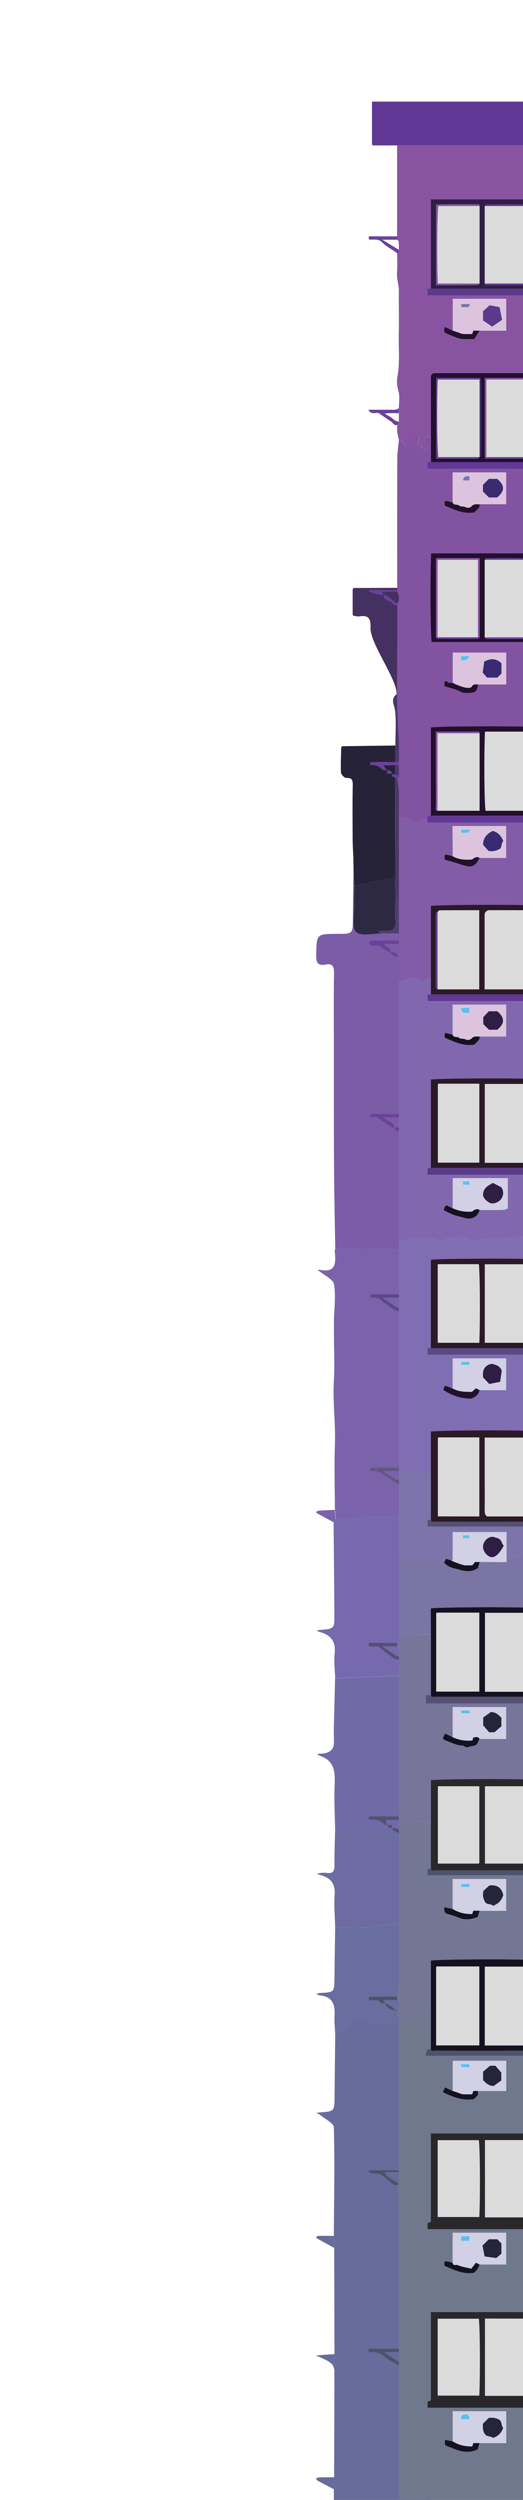 <?xml version="1.0" encoding="utf-8"?>
<!-- Generator: Adobe Illustrator 28.1.0, SVG Export Plug-In . SVG Version: 6.00 Build 0)  -->
<svg version="1.1" id="Layer_1" xmlns="http://www.w3.org/2000/svg" xmlns:xlink="http://www.w3.org/1999/xlink" x="0px" y="0px"
	 viewBox="0 0 595.3 2841.9" style="enable-background:new 0 0 595.3 2841.9;" xml:space="preserve">
<style type="text/css">
	.st0{fill:#666C9B;}
	.st1{fill:#453161;}
	.st2{fill:#564E7E;}
	.st3{fill:#534878;}
	.st4{fill:#5D5C8B;}
	.st5{fill:#646897;}
	.st6{fill:#4E3F6F;}
	.st7{fill:#606392;}
	.st8{fill:#493868;}
	.st9{fill:#7B5CA6;}
	.st10{fill:#7A63AB;}
	.st11{fill:#262238;}
	.st12{fill:#706BA8;}
	.st13{fill:#696DA0;}
	.st14{fill:#6C6CA3;}
	.st15{fill:#5A5585;}
	.st16{fill:#2D2942;}
	.st17{fill:#7669AE;}
	.st18{fill:#DCDBDB;}
	.st19{fill:#70788E;}
	.st20{fill:#8253A1;}
	.st21{fill:#8854A2;}
	.st22{fill:#8168AE;}
	.st23{fill:#7F6EB1;}
	.st24{fill:#737793;}
	.st25{fill:#77759A;}
	.st26{fill:#835CA7;}
	.st27{fill:#7B75A5;}
	.st28{fill:#613895;}
	.st29{fill:#7C74AA;}
	.st30{fill:#28272B;}
	.st31{fill:#5B398B;}
	.st32{fill:#565073;}
	.st33{fill:#5C4885;}
	.st34{fill:#4C536A;}
	.st35{fill:#69429A;}
	.st36{fill:#645684;}
	.st37{fill:#141220;}
	.st38{fill:#D1D0E4;}
	.st39{fill:#22102C;}
	.st40{fill:#DCC4DF;}
	.st41{fill:#2F1E43;}
	.st42{fill:#2A1927;}
	.st43{fill:#24243A;}
	.st44{fill:#59C1EB;}
	.st45{fill:#3A2B70;}
</style>
<path class="st0" d="M380.7,2676.1c-0.1-40.3-0.2-80.5-0.3-120.8c-0.1-4.5-0.3-9-0.4-13.6c0.2-41.1,1.1-82.2,0-123.2
	c-0.1-5-10.5-9.9-16.2-14.7c-1-0.9-2.6-1.2-3.9-1.8c1.2-0.2,2.4-0.5,3.7-0.6c17.2-1.2,17.1-1.2,17.2-18.5
	c0.2-23.6,0.5-47.2,0.8-70.8c7.4-4.9,14.2-11.6,22.3-14.2c6.1-2,13.9,1.5,20.9,2.2c6.6,0.7,14.3,3.2,19.6,0.8
	c6.5-3,10.1-4.9,17.1-0.6c6.2,3.8,14.2,8.9,21.2-3.4c6-10.6,6.1-20.6,6.3-31.5c6.6,1.4,13.3,2.4,19.7,4.4
	c13.1,4.1,13.3,4.1,13.3-9.4c0-67.7,0-135.4,0-203.2c0-5.2,0-10.4,0-15.6c0.7,0,1.3,0,1.9,0v459.1c-8.4,0-16.9,0.6-25.2-0.2
	c-8.4-0.8-10,2.4-9.9,10.2c0.3,112.1,0.2,224.1,0.2,336.2H380l0-17.5c0.1-4.5,0.2-9,0.3-13.6c0.1-40.3,0.3-80.6,0.3-120.9
	c0-2.4-1.4-4.8-2.2-7.2C379.2,2684.1,379.9,2680.1,380.7,2676.1L380.7,2676.1z"/>
<path class="st1" d="M451.5,788.9c0-17.8-30.6-57.7-29.8-75.5c0.4-9.9-2-14.5-12.5-12.7c-2.1,0.4-4.5-0.4-6.7-0.6
	c-0.2-0.6-0.5-0.9-1.1-1.1c0-9.8,0-19.5,0-29.3c0.6-0.2,1-0.7,1.1-1.3c29.9-0.1,59.7-0.2,89.5-0.3c0.6,0.5,1.3,1.1,1.9,1.6
	c0,26.6,29.9,75.2,29.9,101.8c-0.7,3-1.8,6-1.9,9.1c-0.2,14.5-0.1,29-0.1,43.5c-7.1-2.6-14.6-8-21.3-7.1
	c-13.1,1.8-25.6,4.9-39.3,2.9c-6.4-0.9-7.3-2.1-7.6-7.5C453.4,804.6,452.3,796.8,451.5,788.9L451.5,788.9z"/>
<path class="st2" d="M523.9,1172.3v250.9c-0.6,3.7-1.8,7.4-1.8,11.1c-0.1,39.1-0.1,78.2-0.1,117.3c-10.9,0-21.9,0-32.8,0
	c-0.1-44.1-0.3-88.2-0.5-132.2c0.1-39.6,0.3-79.1,0.4-118.7c7.3,0.2,15-1.1,21.8,0.9c10.6,3.1,11.2-1.7,11.2-9.9
	c-0.2-36.4-0.2-72.8,0-109.3C522.1,1179,523.3,1175.7,523.9,1172.3L523.9,1172.3z"/>
<path class="st3" d="M523.9,1172.3c-0.7,3.3-1.8,6.7-1.9,10.1c-0.1,36.4-0.2,72.8,0,109.3c0,8.3-0.6,13-11.2,9.9
	c-6.8-2-14.5-0.7-21.8-0.9c0-47.3,0-94.7,0-142c7.3-0.6,14.7-2,22-1.7c8.8,0.4,11-3.2,10.9-11.4c-0.3-43.6-0.1-87.2-0.1-130.8
	c0-14.3,0-28.5,0-42.8c0.6,0,1.3,0,1.9,0L523.9,1172.3L523.9,1172.3z"/>
<path class="st4" d="M522,1551.6c0-39.1,0-78.2,0.1-117.3c0-3.7,1.2-7.4,1.8-11.1v229.5c-0.6,0-1.3,0-1.9,0
	C522,1619.1,522,1585.3,522,1551.6z"/>
<path class="st5" d="M523.9,2041.8c-0.7,0-1.3,0-1.9,0c0-52.5,0-105.1,0-157.6c0-16.8,0-33.7,0-50.6c0.6,0,1.3,0,1.9,0L523.9,2041.8
	L523.9,2041.8z"/>
<path class="st6" d="M523.9,972c-0.6,0-1.3,0-1.9,0c0-49.3,0-98.6,0-147.8c0-14.5-0.1-29,0.1-43.5c0-3,1.2-6,1.8-9.1L523.9,972
	L523.9,972z"/>
<path class="st7" d="M523.9,1833.7c-0.6,0-1.3,0-1.9,0c0-41.5,0-83,0-124.5c0-18.8,0-37.6,0-56.4c0.6,0,1.3,0,1.9,0V1833.7z"/>
<path class="st8" d="M494,669.8c-0.6-0.5-1.3-1.1-1.9-1.6c0.6-0.1,1.3-0.2,1.9-0.3V669.8z"/>
<path class="st9" d="M489.2,1158.7c0,47.3,0,94.7,0,142c-0.1,39.6-0.3,79.1-0.4,118.7c-17.8,6.1-35.6,0.2-53.4,0.2
	c-10.7,0-21.4,0.1-32.1,0.1c-7.2,0-14.5-0.2-21.7-0.4c-0.3-14.9-0.5-29.7-0.8-44.6c-1.1-62.1-0.7-124.1-0.8-186.2
	c0-27.2-0.3-54.5,0.2-81.8c0.1-7.6-1.2-11.9-9.8-10.2c-8.9,1.7-10.6-2.5-10.5-10.7c0.5-24.1,0.1-24.1,24.3-24.2
	c17.5,0,17.4,0,17.5-18c0.1-20.7,0.4-41.4,0.7-62c0.4,8.4,0.7,16.8,1.1,25.3c-0.1,7.4-0.6,14.8-0.4,22.2c0.2,10.5-3.1,25.2,2.4,30.3
	c5.7,5.3,20,1.5,30.6,1.6c14.2,0.1,28.4,0.7,42.6,0.2c7.9-0.3,10.6,1.8,10.4,10.1C488.7,1100.5,489.1,1129.6,489.2,1158.7
	L489.2,1158.7z"/>
<path class="st10" d="M381.6,1419.3c7.2,0.1,14.5,0.4,21.7,0.4c10.7,0,21.4-0.1,32.1-0.1c17.8,0,35.6,5.9,53.4-0.2
	c0.1,44.1,0.3,88.2,0.5,132.2c0,52.5,0,105,0,157.6c-0.1,5.8-0.2,11.7-0.4,17.5c-9.2-1.1-18.4-3.4-27.5-3.2
	c-26.4,0.5-52.7,2.1-79,3.2c-0.4-3.4-0.8-6.9-1.2-10.3c-0.1-24.8-0.9-49.7,0-74.5c0.9-24-2.6-47.9-1.2-71.9
	c1.1-18.3,0.1-36.8,0.1-55.2c0-4.8,0-9.5,0-14.3c0.3-13.6,2.3-27.4,0.1-40.5c-0.9-5.6-10.5-9.8-16.1-14.6c-0.7-0.6-1.6-0.8-2.5-1.2
	c0.7-0.3,1.5-0.9,2-0.8c18.4,4.1,18.9-7.2,17.5-20.2C380.7,1421.9,381.3,1420.6,381.6,1419.3L381.6,1419.3z"/>
<path class="st8" d="M522,824.1c0,49.3,0,98.6,0,147.9c0,14.3,0,28.5,0,42.8c-5.7,0.7-11.4,1.5-17.1,1.9c-18.2,1.4-36.4,2.7-54.7,4
	c-0.1-7.8-0.3-15.6-0.4-23.4c0.1-49.9,0.2-99.8,0.2-149.7c0-13.2,1.1-26.4-0.3-39.4c-0.7-6.9-5.9-13.3,1.9-19.2
	c0.8,7.8,1.9,15.7,2.3,23.5c0.3,5.4,1.2,6.6,7.6,7.5c13.7,2,26.2-1.1,39.3-2.9C507.3,816.1,514.9,821.5,522,824.1L522,824.1z"/>
<path class="st11" d="M450,847.5c-0.1,49.9-0.2,99.8-0.2,149.7c-15.5,3.3-30.9,6.5-46.4,9.8c-0.4-8.4-0.7-16.8-1.1-25.3
	c0-1.5-0.1-3-0.1-4.5l0.5-0.2l-0.4-0.2c-0.3-7.4-0.9-14.8-0.9-22.1c-0.1-20.9-0.3-41.9,0.1-62.8c0.1-6.1-1.7-7.7-7.6-7.6
	c-2,0-5.7-3.9-5.8-6.1c-0.5-9.6,0.1-19.3,0.3-28.9c0.7,0,1.1-0.3,1.2-1C409.7,848,429.9,847.7,450,847.5L450,847.5z"/>
<path class="st8" d="M389.6,848.2c-0.1,0.7-0.5,1-1.2,1C388.8,848.9,389.2,848.6,389.6,848.2z"/>
<path class="st9" d="M402.3,976.9l0.4,0.2c0,0-0.5,0.2-0.5,0.2s-0.4-0.2-0.4-0.2L402.3,976.9L402.3,976.9z"/>
<path class="st8" d="M402.5,668.5c-0.2,0.6-0.5,1-1.1,1.3C401.8,669.3,402.2,668.9,402.5,668.5z"/>
<path class="st8" d="M401.4,699c0.5,0.2,0.9,0.6,1.1,1.1C402.1,699.8,401.8,699.4,401.4,699z"/>
<path class="st12" d="M381.5,2082.6c-0.3-18.1-1.4-36.2-0.6-54.3c0.6-14.5-0.5-26.9-16.7-32.2c-1.2-0.4-2.1-1.6-3.2-2.4
	c1.3,0,2.6-0.1,3.8-0.1c11.1-0.3,16.1-5.3,15.2-15c0-4,0-8-0.1-11.9c0.5-19.7,1-39.3,1.5-58.9c35.8-1.3,71.5-2.7,107.2-4
	c0,51.9,0.1,103.8,0.1,155.6c0,5.2-0.1,10.4-0.1,15.5c-7.2,0.5-14.4,0.8-21.6,1.5c-10.8,1-22.1,4.9-32.2,2.8
	C416.5,2075.2,398.9,2073.5,381.5,2082.6L381.5,2082.6z"/>
<path class="st13" d="M488.9,2265.5c-0.2,10.9-0.3,20.9-6.3,31.5c-7,12.3-14.9,7.2-21.2,3.4c-7-4.3-10.7-2.4-17.1,0.6
	c-5.3,2.5-13-0.1-19.6-0.8c-7-0.7-14.8-4.2-20.9-2.2c-8.1,2.6-15,9.3-22.3,14.2c-0.3-7.1-1.1-14.1-0.7-21.2
	c0.8-12.6-2.7-21.4-16.9-22.7c-1.4-0.1-2.6-1.1-3.9-1.7c1.4-0.3,2.8-0.9,4.1-1c16.5-0.8,16.4-0.8,16.6-17c0.2-19,0.5-38,0.8-57
	c14.1-0.1,28.2-0.2,42.3-0.4c1.2,0,2.3-1.2,3.5-1.3c12.5-1.3,25-3.6,37.5-3.2c8.1,0.2,16.1,4.4,24.1,6.8
	C488.9,2217.5,488.9,2241.5,488.9,2265.5L488.9,2265.5z"/>
<path class="st14" d="M488.9,2193.5c-8-2.4-16-6.6-24.1-6.8c-12.5-0.4-25,1.9-37.5,3.2c-1.2,0.1-2.3,1.3-3.5,1.3
	c-14.1,0.2-28.2,0.3-42.3,0.4c-0.3-12.6-1.5-25.3-0.6-37.8c1-12.9-4.9-19.1-16.2-22.3c-1.4-0.4-2.9-0.9-4.3-1.3
	c1.6-0.4,3.3-0.9,4.9-1.1c2.2-0.2,4.6-0.3,6.8,0c7,1,8.8-2.2,8.6-8.8c-0.2-12.6,0.4-25.2,0.7-37.8c17.4-9.1,34.9-7.4,53.5-3.5
	c10.1,2.1,21.4-1.8,32.2-2.8c7.2-0.7,14.4-1,21.6-1.5C488.8,2114.4,488.8,2154,488.9,2193.5L488.9,2193.5z"/>
<path class="st0" d="M380.3,2816.1c-0.1,4.5-0.2,9-0.3,13.6c-6.2-3.2-12.4-6.4-18.5-9.7c-0.8-0.5-1.3-1.6-1.9-2.5
	c1.1-0.4,2.2-1.2,3.4-1.2C368.7,2816.1,374.5,2816.1,380.3,2816.1L380.3,2816.1z"/>
<path class="st0" d="M380,2541.8c0.1,4.5,0.3,9,0.4,13.6c-6.1-3.4-12.3-6.7-18.4-10.1c-1-0.5-1.7-1.5-2.5-2.2c1-0.5,2.1-1.4,3.1-1.4
	C368.4,2541.5,374.2,2541.7,380,2541.8L380,2541.8z"/>
<path class="st0" d="M380.7,2676.1c-0.8,4-1.5,7.9-2.3,11.9c-2-1.5-3.7-3.3-5.9-4.4c-4.2-2.2-8.6-4-12.9-6
	c5.4-0.4,10.8-0.8,16.2-1.2C377.5,2676.4,379.1,2676.3,380.7,2676.1z"/>
<path class="st5" d="M488.9,2193.5c0-39.6,0-79.1,0-118.7c0-5.2,0.1-10.4,0.1-15.5c11.5,7.2,22.2,1.3,33-1.9c0,67.7,0,135.4,0,203.2
	c0,13.5-0.2,13.5-13.3,9.4c-6.4-2-13.1-3-19.7-4.4C488.9,2241.5,488.9,2217.5,488.9,2193.5L488.9,2193.5z"/>
<path class="st7" d="M522,2057.4c-10.9,3.2-21.6,9.2-33,1.9c0-51.9-0.1-103.8-0.1-155.7c0.1-7.1,0.2-14.3,0.2-21.4
	c4.7,0.3,9.3,0.5,14,0.8c6.3,0.4,12.6,0.8,18.9,1.2c0,52.5,0,105.1,0,157.6C522,2047,522,2052.2,522,2057.4L522,2057.4z"/>
<path class="st15" d="M489.1,1709.2c0-52.5,0-105,0-157.6c10.9,0,21.9,0,32.8,0c0,33.7,0,67.4,0,101.2c0,18.8,0,37.6,0,56.4
	C511,1709.2,500.1,1709.2,489.1,1709.2L489.1,1709.2z"/>
<path class="st6" d="M450.2,1020.6c18.2-1.3,36.4-2.6,54.7-4c5.7-0.4,11.4-1.3,17.1-1.9c0,43.6-0.2,87.2,0.1,130.8
	c0.1,8.2-2.1,11.8-10.9,11.4c-7.3-0.3-14.7,1.1-22,1.7c-0.1-29.1-0.5-58.2-0.1-87.3c0.1-8.3-2.6-10.4-10.4-10.1
	c-14.2,0.5-28.4-0.1-42.6-0.2c-1.7-0.7-3.5-1.5-5.2-2.2c1.9-0.4,3.9-1.6,5.7-1.2c11.3,2,14.9-2.7,13.7-13.8
	C449.3,1036.3,450.1,1028.4,450.2,1020.6L450.2,1020.6z"/>
<path class="st4" d="M489.1,1709.2c11,0,21.9,0,32.9,0c0,41.5,0,83,0,124.5c0,16.8,0,33.7,0,50.6c-6.3-0.4-12.6-0.8-18.9-1.2
	c-4.7-0.3-9.3-0.5-14-0.8c-0.1-51.9-0.2-103.7-0.3-155.6C488.8,1720.9,489,1715,489.1,1709.2z"/>
<path class="st16" d="M450.2,1020.6c-0.1,7.8-0.9,15.6,0,23.3c1.3,11-2.3,15.7-13.7,13.8c-1.8-0.3-3.8,0.8-5.7,1.2
	c1.7,0.7,3.5,1.5,5.2,2.2c-10.6-0.2-24.9,3.7-30.6-1.6c-5.5-5.1-2.2-19.8-2.4-30.3c-0.2-7.4,0.2-14.8,0.4-22.2
	c15.5-3.3,30.9-6.5,46.4-9.8C449.9,1005,450,1012.8,450.2,1020.6L450.2,1020.6z"/>
<path class="st17" d="M381.5,1907.7c-0.3-9.3-1.6-18.8-0.6-28c1.5-13.7-4.3-20.9-16.7-24.4c-1.4-0.4-2.6-1.1-3.9-1.7
	c1.2-0.2,2.4-0.6,3.5-0.7c16.8-1.3,16.9-1.3,16.8-17.8c-0.2-34.9-0.6-69.7-0.9-104.6c0.8-1.3,1.5-2.5,2.3-3.8
	c26.4-1.1,52.7-2.7,79-3.2c9.2-0.2,18.4,2.1,27.5,3.2c0.1,51.9,0.2,103.7,0.3,155.6c-0.1,7.1-0.2,14.3-0.2,21.4
	C453,1905,417.3,1906.4,381.5,1907.7L381.5,1907.7z"/>
<path class="st10" d="M382.1,1726.7c-0.8,1.3-1.5,2.5-2.3,3.8c-6.1-3.3-12.3-6.6-18.4-9.9c-0.7-0.4-1.2-1.1-1.8-1.7
	c1-0.6,2-1.5,3.1-1.6c6.1-0.4,12.1-0.6,18.2-0.9C381.3,1719.8,381.7,1723.3,382.1,1726.7L382.1,1726.7z"/>
<rect x="477.7" y="188.9" class="st18" width="126.6" height="2589.4"/>
<path class="st19" d="M454,2670v-151.1c0-6.1,0.2-12.1-0.1-18.2c-0.3-5.5-1.2-10.9-1.8-16.4c0.6-0.6,1.3-1.3,1.9-1.9v-189.6
	c2.2,0.7,5.4,0.6,6.6,2.1c3.4,4.1,7.4,4,13.4,3.2c0.3-0.5,1.1-2.2,2-3.9c2.2,1.1,3.8,1.9,5.3,2.6c3.1-4.3,6.3-8.3,5.5-13.7h3.6v46
	c-2-0.3-4,0.1-4.8,2.1c-0.7,1.5-0.7,3.3-1.2,5.6H611v189.6c-3.7-0.7-1.8-3.6-1.8-5.3c-0.1-29.6-0.1-59.3-0.1-88.9
	c0-2.4-0.2-4.8-0.3-6.9H490.4v100.4c-1.4,0.6-2.5,1-3.7,1.5v6.9H611v195.3c-3.7-0.7-1.8-3.6-1.8-5.3c-0.1-29.6-0.1-59.3-0.1-88.9
	c0-2.4-0.2-4.8-0.3-6.9H490.4v100.4c-1.4,0.6-2.5,1-3.7,1.5v6.9H611v107.2H454L454,2670L454,2670z M515.3,2377
	c-2.9-1.4-5.7-2.8-8.5-4.1c-1.1,2.1-1.9,3.6-2.7,5.3c10.9,5.5,22.3,10.1,35.4,8.1c1.4-1.4,3-2.9,4.6-4.5v-4.8h32.1v-34.3h-60.9
	L515.3,2377L515.3,2377z M545.9,2574.3h30.2v-36.2h-60.9c0,11.6,0,22.9,0,34.3c-2.3-0.6-4.5-1.4-6.9-1.9c-0.8-0.2-1.7,0.3-2.5,0.4
	c-0.1,0.9-0.2,1.5-0.2,2.1c0,0.9,0.2,1.8,0.2,2.6c10.8,4.6,21.1,10,33.6,7.9c1-1,2.6-2.2,3.6-3.7
	C544.3,2578.1,545,2576.1,545.9,2574.3L545.9,2574.3z M515.3,2775.4c-2.9-0.6-5.8-1.2-8.6-1.8c-0.8,5.4-0.4,6.2,3.1,7.5
	c2.5,0.9,4.9,1.8,7.4,2.8c8.9,3.6,17.9,4.9,26.8,0.4c0.7-2.5,1.4-4.8,2-7h30.2v-36.2h-60.9V2775.4L515.3,2775.4z"/>
<path class="st20" d="M452.1,670.8c0-49.7-0.1-99.5,0.1-149.2c0-7.1,1.2-14.1,1.8-21.2c1.4,0.3,3-0.8,3.9,1.5
	c0.7,1.8,2.2,3.2,3.9,5.5c2.8-4,6.5-5.7,7.9-10c0.9-2.8,4-3.8,7.4-1.7c-0.8,3-1.6,6.2-2.3,8.9c3.4,2.6,6.4,5,9.9,7.7
	c1.8-0.7,3.7-1.5,5.6-2.3v15.3h-3.6v7.7H611v394.5h-1.9V826.3c-29.4-1.3-110.8-0.8-118.7,0.7v100.5c-3.1-0.6-4.4,0.7-3.8,3.8
	c-5.6-0.2-11,3.7-14.7,2.3c-4.6-2.9-7.4-4.7-9.2-5.8c-3.6,0.7-6.2,1.2-8.7,1.6v-15.3c0-5.1,0.2-10.2-0.1-15.3
	c-0.3-4.5-1.2-9-1.8-13.5c2.9-0.2,1.6-2.4,1.9-3.8v-15.3c0-8.6,0.5-17.3-0.1-25.8c-3.7-50.7-1-101.5-1.8-152.3v-1.9
	c2.7-4,2.7-9.4,0-13.4L452.1,670.8L452.1,670.8z M515.3,776.2c-2.4-0.1-5,0.7-6.8-1.8c-0.2-0.3-1.6,0.2-2.5,0.3v5.4
	c6.1,2,12.5,3.2,18.1,6.2c4.4,2.4,8.5,1.4,12.6,1.2c4.9-0.2,7-3.6,7.4-9.4h32.1v-36.2h-60.9L515.3,776.2L515.3,776.2z M515.3,571.3
	c-2.3-0.6-4.5-1.4-6.9-1.9c-0.8-0.2-1.7,0.3-2.5,0.4v4.7c10.8,4.6,21.1,10,33.8,7.9c1.5-1.6,3.7-3.5,5.5-5.7
	c0.7-0.8,0.5-2.3,0.7-3.5h30.2V537h-60.9V571.3L515.3,571.3z M607,629H490.7c-1.2,28.9-0.8,93.2,0.6,100.8H607V629L607,629z"/>
<path class="st21" d="M490.4,510c-1.9,0.8-3.8,1.6-5.6,2.3c-3.4-2.7-6.5-5.1-9.9-7.7c0.7-2.8,1.5-5.9,2.3-8.9
	c-3.5-2.1-6.5-1-7.4,1.7c-1.4,4.3-5.1,6-7.9,10c-1.7-2.3-3.2-3.7-3.9-5.5c-0.9-2.3-2.6-1.2-3.9-1.5c-0.6-2.9-1.5-5.8-1.9-8.7
	c-0.3-2.8-0.1-5.7-0.1-8.5c2.9-0.2,1.6-2.4,1.9-3.8V464c0-6.4,1.3-13.1-0.4-19c-1.6-5.6-2.3-11.2-1.3-16.5
	c3.1-16.3,1.2-32.6,1.6-48.9c0.4-16.2-0.1-32.5,0.1-48.7c0.1-7.2-2.7-13.9-2.1-21.2c0.6-7.3,0.1-14.6,0.1-22
	c2.9-0.2,1.6-2.4,1.9-3.8c0-3.1,0.1-6.1-0.1-9.2c-0.1-0.8-1.2-1.5-1.8-2.3V165.3H611v162.8c-0.6-0.8-1.8-1.6-1.8-2.5
	c-0.2-5.7-0.1-11.5-0.1-17.2c0-25.5,0-51-0.1-76.5c0-1.8,1.9-4.7-1.8-5.3H490.4v101.5h-3.6v7.7H611v189.6h-1.9V424H493.3
	c-3.4,1.7-2.9,4.7-2.9,7.5c0,21.7,0,43.4,0,65c-3.4,0-6.9-0.5-7.7,4.5c2.2,2.1,3.5,5.8,7.7,5.1L490.4,510L490.4,510z M515.3,375.9
	c-2.9-1.4-5.7-2.8-8.6-4.2c-2.1,4-0.8,6.7,2.5,7.9c7,2.5,13.6,6.3,21.4,5.9c2.9-0.2,5.7,0,9.4,0c1.8-3,3.9-6.3,6-9.6h30.2v-36.2
	h-60.9L515.3,375.9L515.3,375.9z"/>
<path class="st22" d="M454,1266.4v-151.3c2.1-0.3,4.1-0.3,6.2-1.1c3.6-1.3,7.2-3.7,11.3-2.7c3.4,0.9,6.6,2.4,10,3.7
	c2.8-1.6,5.3-4,8.9-3.8v19.2h-3.6v7.7H611v189.6h-1.9v-101.2c-29.4-1.3-110.8-0.8-118.7,0.7v100.5h-3.6v7.7H611v70.8h-12.8
	c-4.9-1.4-9.6-1.5-14.2,1.1c-1.2,0.7-3,0.9-4.4,0.8c-1.7-0.2-3.3-1.7-5-1.7c-2,0.1-3.9,1.5-5.9,1.7c-3.8,0.3-8.6-1.3-11.3,0.4
	c-4.1,2.7-6.8-1.1-10.1-0.3c-1.8,0.4-3.7,0.4-5.3,1.1c-2.7,1.1-5,1-7.8-0.2c-4.2-1.7-9-4.7-13-2.6c-5.2,2.8-11-0.1-15.9,3.4
	c-1.7,1.2-5.5,1.1-7.4,0c-3.6-2.1-7.2-1.5-10.8-1.7c-3.9-0.2-8,0.8-11.8-1.8c-1.2-0.8-3.7-0.1-5.4,0.3c-5.2,1.3-10.4,3.1-15.8,3.3
	L454,1266.4L454,1266.4z M545.9,1178.3h30.2v-36.2h-60.9v34.3c-2.3-0.6-4.5-1.4-6.9-1.9c-0.8-0.2-1.7,0.3-2.5,0.4v4.7
	c10.8,4.6,21.1,10,33.8,7.9c1.5-1.6,3.7-3.5,5.5-5.7C545.8,1180.9,545.7,1179.5,545.9,1178.3L545.9,1178.3z M545.9,1375.5
	c8.9,0,17.8,0.1,26.7-0.1c2,0,3.9-1.1,5.4-1.6v-34.5h-62.7v34.3c-2.3-1.2-4.6-2.3-7-3.6c-2.4,1.8-3.6,4-2.5,6.1
	c4.3,1.9,7.6,3.8,11.2,5c3.9,1.4,8,2.1,12,3.3C537.1,1386.8,543.7,1383.4,545.9,1375.5L545.9,1375.5z"/>
<path class="st23" d="M454,1410c5.5-0.2,10.6-2,15.8-3.3c1.8-0.5,4.2-1.2,5.4-0.3c3.8,2.5,7.8,1.5,11.8,1.8
	c3.6,0.2,7.2-0.4,10.8,1.7c1.9,1.1,5.7,1.2,7.4,0c4.9-3.4,10.7-0.5,15.9-3.4c4-2.2,8.9,0.9,13,2.6c2.8,1.1,5.1,1.2,7.8,0.2
	c1.7-0.7,3.5-0.7,5.3-1.1c3.3-0.7,6,3,10.1,0.3c2.7-1.8,7.5-0.1,11.3-0.4c2-0.2,3.9-1.6,5.9-1.7c1.6,0,3.2,1.4,5,1.7
	c1.4,0.2,3.2-0.1,4.4-0.8c4.6-2.6,9.4-2.5,14.2-1.1H611v126.4h-1.9v-101.2c-29.4-1.3-110.8-0.8-118.7,0.7v100.5h-3.6v7.7H611v187.7
	h-1.9v-101.1c-28.1-1.2-110.7-0.8-118.7,0.6v46.9c-6.7-0.6-13.4-1.5-20.2-1.8c-5.4-0.3-10.8-0.1-16.2-0.1L454,1410L454,1410z
	 M545.9,1580.4h30.2v-36.2h-60.9c0,11.6,0,22.9,0,34.3c-1.6-0.6-3.2-1.3-4.9-1.9c-1.5-0.5-3-0.9-4.2-1.3c-0.8,1.7-1.4,3.2-2,4.6
	c10.1,6.7,21.3,10.1,31.6,10.1C541.8,1588.3,544.4,1584.8,545.9,1580.4L545.9,1580.4z"/>
<path class="st24" d="M490.4,2283.2h-3.6c0.8,5.4-2.4,9.3-5.5,13.7c-1.5-0.8-3.1-1.5-5.3-2.6c-0.8,1.6-1.7,3.4-2,3.9
	c-6,0.7-10.1,0.8-13.4-3.2c-1.2-1.5-4.4-1.4-6.6-2.1c-3.7-0.9-1.2-3.9-1.9-5.7v-1.9c2.7-3.6,2.7-7.9,0-11.5v-3.8
	c3.5-20.4,1.6-40.9,1.9-61.4c0.3-20.7,0.1-41.4,0.1-62.2v-73.7c3.7,0.3,6.6-3,10.5-2c7.6,2,7.6,1.8,15.4,0.1
	c1.4-0.3,3.4-0.2,4.3,0.7c2,1.8,4.1,0.9,6.2,1.2v51.7h-3.6v7.7H611v197.2h-3.8V2228c-28.2-1.2-108.8-0.8-116.8,0.6L490.4,2283.2
	L490.4,2283.2z M545.9,2172.2h30.2V2136h-60.9v34.3c-3-0.7-6.1-1.4-9.4-2.1c-0.3,4.2-0.2,6.9,3.9,8c3.9,1,7.9,2.2,11.6,3.8
	c7.8,3.4,15.2,2.5,22.5-0.6C544.6,2176.6,545.3,2174.4,545.9,2172.2L545.9,2172.2z"/>
<path class="st25" d="M490.4,2072.6c-2-0.3-4.2,0.6-6.2-1.2c-0.9-0.8-3-1-4.3-0.7c-7.7,1.7-7.8,1.9-15.4-0.1c-4-1.1-6.8,2.3-10.5,2
	V1883c0-3.1,0.1-6.1-0.1-9.2c-0.1-0.8-1.2-1.6-1.8-2.3v-3.8c3.7-0.9,1.2-3.9,1.9-5.7c3.9,1.3,4.8-3.7,7.8-3.9
	c2.8,1.4,5.4,2.8,7.8,4.1c4.1-3.2,8.2-4.7,13.1-4.1c2.5,0.3,5.1,0.1,7.6,0.1v68.9h-5.5v9.6H611v187.7h-1.9v-101.1
	c-28.2-1.2-110.7-0.8-118.7,0.6L490.4,2072.6L490.4,2072.6z M545.9,1976.8h30.2v-36.2h-60.9v34.3c-2.8-1.4-5.7-2.8-8.6-4.2
	c-1,2.2-1.9,3.9-2.7,5.6c1.3,0.9,2.2,1.9,3.3,2.3c6.7,2.2,13,6,20.4,5.8c3.6,3.7,7.1,0.5,10.8,0.3
	C544.2,1984.4,543.6,1979.6,545.9,1976.8L545.9,1976.8z"/>
<path class="st26" d="M490.4,1111.3c-3.6-0.2-6.1,2.2-8.9,3.8c-3.3-1.3-6.6-2.8-10-3.7c-4.1-1.1-7.7,1.4-11.3,2.7
	c-2.2,0.8-4.1,0.8-6.2,1.1c0-7,0.1-14-0.1-20.9c-0.1-2-1.2-3.9-1.8-5.9c0.4-0.6,1.1-1.2,1-1.7c0-0.7-0.7-1.4-1-2.1
	c0.6-0.8,1.8-1.5,1.8-2.3c0.2-3,0.1-6.1,0.1-9.2V929.4c2.5-0.5,5.1-1,8.7-1.6c1.8,1.2,4.6,2.9,9.2,5.8c3.7,1.5,9-2.5,14.7-2.3v3.8
	H611v195.3h-1.9v-101.1c-29-1.3-110.7-0.8-118.7,0.7L490.4,1111.3L490.4,1111.3z M515.3,973.4c-2.3-0.6-4.5-1.4-6.9-1.9
	c-0.8-0.2-1.7,0.3-2.5,0.4v5.2c6.6,2,13.2,3.8,19.6,5.8c11.5,3.7,14.8,2.5,20.3-7.7h30.2v-36.2h-60.9L515.3,973.4L515.3,973.4z"/>
<path class="st27" d="M490.4,1858.1c-2.5,0-5.1,0.2-7.6-0.1c-4.9-0.5-9,0.9-13.1,4.1c-2.5-1.3-5.1-2.7-7.8-4.1
	c-3,0.2-3.9,5.2-7.8,3.9v-93.8c4.3,1.3,8.4,3,12.8,3.7c5.4,0.9,11,0.9,17.5,1.4c0.4-0.5,1.5-2.1,2.1-2.9c7.9-1.3,14.3,3.2,21.2,1.6
	c-0.7,1.3-1.4,2.6-2.2,4.3c4.7,6.3,12.6,6.8,18.9,8.6c6,1.8,13.5,2.2,19.6-2.3c0.7-2.3,1.3-4.5,2-6.8c5,0,10,0,15.1,0
	c5.2,0,10.4,0.2,15.6-0.1v-3.7c3.2,0.9,5.8-1.2,8.5-2c4.8-1.6,8.8-5.2,14.7-2c3.2,1.8,7.5,1.5,11.3,2.1v157h-1.9v-99.2
	c-27.7-1.2-110.7-0.8-118.7,0.6L490.4,1858.1L490.4,1858.1z"/>
<path class="st28" d="M611,165.3H424.3c-0.2-0.2-0.4-0.4-0.6-0.7c-0.1-0.2-0.3-0.6-0.3-0.8c0-15.9,0-31.8,0-48.3H611L611,165.3
	L611,165.3z"/>
<path class="st29" d="M507.6,1771.9c-6.9,1.6-13.3-2.9-21.2-1.6c-0.6,0.9-1.7,2.4-2.1,2.9c-6.6-0.5-12.1-0.5-17.5-1.4
	c-4.4-0.7-8.5-2.4-12.8-3.7v-95.8c5.4,0,10.8-0.2,16.2,0.1c6.7,0.4,13.5,1.2,20.2,1.8v53.6h-3.6v7.7H611v34.5
	c-3.8-0.6-8.1-0.4-11.3-2.1c-5.8-3.2-9.8,0.4-14.7,2c-2.7,0.9-5.3,3-8.5,2v-30.3h-61.3c0,9.8,0,19.3,0,28.8c0,1.4,0.7,3.4-1.9,3.4
	C511.4,1773.2,509.5,1772.6,507.6,1771.9L507.6,1771.9z"/>
<path class="st30" d="M611,2737.1H486.7v-6.9c1.2-0.5,2.3-0.9,3.7-1.5v-100.4h118.4c0.1,2.1,0.3,4.5,0.3,6.9c0,29.6,0,59.3,0.1,88.9
	c0,1.8-1.9,4.7,1.8,5.3L611,2737.1L611,2737.1z M552,2635.7v87.9c16.2,0,32.1,0,48,0c0.3,0,0.6-0.2,0.8-0.3c0.2-0.2,0.4-0.4,0.3-0.3
	v-87.2L552,2635.7L552,2635.7z M498.2,2723.3h47.4c1.1-27.4,0.7-79.8-0.6-87.4h-46.8L498.2,2723.3L498.2,2723.3z"/>
<path class="st30" d="M611,2534.1H486.7v-6.9c1.2-0.5,2.3-0.9,3.7-1.5v-100.4h118.4c0.1,2.1,0.3,4.5,0.3,6.9c0,29.6,0,59.3,0.1,88.9
	c0,1.8-1.9,4.7,1.8,5.3L611,2534.1L611,2534.1z M552,2432.8v87.9c16.2,0,32.1,0,48,0c0.3,0,0.6-0.1,0.8-0.3c0.3-0.2,0.5-0.4,0.4-0.3
	v-87.3L552,2432.8L552,2432.8z M498.2,2520.3h47.4c1.2-29,0.7-79.8-0.6-87.4h-46.8L498.2,2520.3L498.2,2520.3z"/>
<path class="st31" d="M607.2,226.6c3.7,0.7,1.8,3.6,1.8,5.3c0.1,25.5,0.1,51,0.1,76.5c0,5.7-0.1,11.5,0.1,17.2
	c0,0.8,1.2,1.6,1.8,2.5v7.7H486.7v-7.7h120.4L607.2,226.6L607.2,226.6z"/>
<path class="st32" d="M609.1,1927h1.9v9.6H484.8v-9.6h5.5c0.3,3.2,2.9,1.8,4.4,1.8c17.2,0.1,34.4,0.1,51.6,0.1
	c19.4,0,38.9,0,58.3-0.1C606.3,1928.9,608.8,1930.2,609.1,1927L609.1,1927z"/>
<path class="st28" d="M609.1,525.3h1.9v7.7H486.7v-7.7H609.1L609.1,525.3z"/>
<path class="st28" d="M611,935.1H486.6v-3.8c-0.6-3.1,0.7-4.4,3.8-3.8H611V935.1L611,935.1z"/>
<path class="st33" d="M611,1540.2H486.7v-7.7H611V1540.2z"/>
<path class="st31" d="M609.1,1327.7h1.9v7.7H486.7v-7.7H609.1L609.1,1327.7z"/>
<path class="st28" d="M609.1,1130.4h1.9v7.7H486.7v-7.7H609.1L609.1,1130.4z"/>
<path class="st34" d="M607.2,2329.2h3.8v7.7H484.4c0.4-2.3,0.5-4.1,1.2-5.6c0.9-2,2.8-2.4,4.8-2.1c0.3,3.2,2.9,1.8,4.4,1.9
	c15.9,0.1,31.9,0.1,47.8,0.1c20.1,0,40.2,0,60.2-0.1C604.3,2331,606.9,2332.4,607.2,2329.2L607.2,2329.2z"/>
<path class="st32" d="M611,1735.5H486.7v-7.7h3.6c0.3,3.2,2.9,1.8,4.4,1.8c17.2,0.1,34.4,0.1,51.6,0.1c19.4,0,38.9,0,58.3-0.1
	c1.5,0,4,1.3,4.4-1.8h1.9L611,1735.5L611,1735.5z"/>
<path class="st34" d="M609.1,2124.3h1.9v7.7H486.7v-7.7h3.6c0.3,3.2,2.9,1.8,4.4,1.9c17.2,0.1,34.4,0.1,51.6,0.1
	c19.4,0,38.9,0,58.3-0.1C606.3,2126.1,608.8,2127.5,609.1,2124.3L609.1,2124.3z"/>
<path class="st34" d="M454,2670v3.8h-17.1c6.8,4.6,11.9,8,17.1,11.5v3.8c-5.3-3.2-11.2-5.8-15.9-9.7c-5.4-4.5-10.9-6.5-17.9-5.4
	c-0.3-1-0.6-1.8-0.9-2.6c0.5-0.6,0.9-1.4,1.3-1.4C431.8,2670,442.9,2670,454,2670L454,2670z"/>
<path class="st35" d="M454,464v5.7c-5.1,0.1-10.2-0.3-16.3,0.4c2.6,1.6,4.1,2.5,5.6,3.3c3.6,1.8,6.1,5.8,10.6,5.9
	c-0.3,1.5,1,3.7-1.9,3.8c-3.6,1-4.7-2.4-6.9-3.9c-4.5-3-8.9-6.1-14.1-9.6c-3.1-1-8.4,2.5-11.7-3.8c9.3,0,18.1,0,26.9,0
	C449,466,451.7,465.9,454,464L454,464z"/>
<path class="st35" d="M452.1,268.7v3.8h-16.9c7.4,4.5,13.1,8,18.8,11.5c-0.3,1.5,1,3.7-1.9,3.8c-5.8-4.2-12.4-7.5-17.6-12.7
	c-3.9-3.8-9.2-2.5-14.2-2.7c-0.3-0.8-0.6-1.6-0.8-2.4c0.5-0.6,0.9-1.4,1.3-1.4C431.2,268.7,441.6,268.7,452.1,268.7L452.1,268.7z"/>
<path class="st33" d="M454,1486.6v3.8c-6.1-0.5-9.9-5.2-14.7-8.1c-1.6-0.9-3-2.2-4.3-3.4c-3.8-3.6-8.4-4.4-13.2-3.8
	c-0.2-1.3-0.2-1.9-0.3-2.5c0.4-0.4,0.8-1.2,1.2-1.2c10.5-0.1,20.9-0.1,31.4-0.1v3.8h-19c6.8,4.6,11.9,8.1,17.1,11.4
	C452.6,1486.9,453.4,1486.6,454,1486.6z"/>
<path class="st32" d="M452.1,1867.7v3.8H435c6.8,4.6,11.9,8.1,17.1,11.4c0.5,0.3,1.2,0,1.9,0v3.8c-2.3-0.7-4.9-0.8-6.7-2.1
	c-5.7-4-11.1-8.5-16.9-13h-10.1c-0.4-1.1-0.7-1.9-0.9-2.7c0.5-0.6,0.9-1.4,1.3-1.4C431.2,1867.7,441.6,1867.7,452.1,1867.7
	L452.1,1867.7z"/>
<path class="st36" d="M454,1681.9v5.7c-4.3-2.7-8.6-5.3-12.8-8.1c-6-3.9-11.5-9-19.4-7.2c-0.2-1.4-0.2-2-0.3-2.6
	c0.4-0.4,0.8-1.2,1.2-1.2c10.5-0.1,20.9-0.1,31.4-0.1v3.8c-2.8,0-5.6,0-8.4,0c-2.9,0.1-5.8,0.2-9.5,0.3c2.7,1.8,4.2,3.2,6.1,4
	C446.1,1678.3,448.7,1683.3,454,1681.9L454,1681.9z"/>
<path class="st35" d="M454,1069.1v3.8h-16.9c1.3,2.2,3.1,2.9,4.6,4.1c1.8,1.3,3.4,2.9,2.7,5.5c-5.1-0.7-8.5-4.4-12.6-7.5
	c-3.6-1.2-8.6,2-12-2.7c1-2.4,2.8-3.2,5.5-3.2C434.9,1069.2,444.4,1069.2,454,1069.1L454,1069.1z"/>
<path class="st35" d="M454,1266.4v3.8h-18.7c4.5,2.6,7.4,4.1,10.2,6c1.9,1.2,3.4,2.9,2.7,5.5c-0.6,0-1.4,0.2-1.9,0
	c-5.5-3.7-11-7.4-17.5-11.8h-7.3v-3.5L454,1266.4L454,1266.4z"/>
<path class="st34" d="M454,2482.4c-0.6,0.6-1.3,1.3-1.9,1.9c-4.7-0.1-7.7-3.6-10.7-6.2c-5-4.6-9.8-8.2-17.1-7.3
	c-1.5,0.2-3.2-1.3-4.8-2c0.2-0.7,0.3-1,0.4-1.1c0.2-0.2,0.5-0.5,0.7-0.5c11.1,0,22.2,0,33.3,0v1.9h-16.3c1.6,2.5,2.2,4.3,3.5,5.2
	C445.3,2477.1,449.7,2479.6,454,2482.4L454,2482.4z"/>
<path class="st32" d="M454,2064.9v3.8c-5.1,0.1-10.2-0.1-14.9,0.1c0.6,2.3,1.1,4,1.5,5.6c-1,0-2.4,0.4-2.8-0.1
	c-4.7-5.6-10.9-6.3-17.7-5.6c-0.3-1.1-0.5-1.9-0.7-2.7c0.6-0.5,1-1.2,1.4-1.2C431.9,2064.9,443,2064.9,454,2064.9L454,2064.9z"/>
<path class="st35" d="M454,866.2v3.8h-17.6c1.8,2.4,3,4.1,4.2,5.7c-1.8-0.2-4.2,0.2-5.3-0.8c-4-3.7-8.2-6-13.7-4.8
	c-0.1-1.7-0.1-2.3-0.2-3.6C432.2,865.6,443.1,866.4,454,866.2L454,866.2z"/>
<path class="st34" d="M452.1,2269.8v3.8h-15.6c1,1.8,1.6,2.8,2.2,3.8h-4.8c-1-1.1-2.1-2.2-3.5-3.6h-10.1c-0.3-1.1-0.6-1.9-0.8-2.6
	c0.5-0.6,0.9-1.3,1.4-1.3C431.2,2269.8,441.6,2269.8,452.1,2269.8L452.1,2269.8z"/>
<path class="st35" d="M452.1,670.8v1.9h-17.5c1,1.8,1.6,2.8,2.2,3.8c-6.9-0.5-14.3-2.5-17.1-4.6c0.1-0.2,0.2-0.5,0.3-0.7
	c0.2-0.2,0.5-0.5,0.8-0.5C431.2,670.8,441.7,670.8,452.1,670.8z"/>
<path class="st35" d="M452.1,686.2v1.9c-4.4,1-5.5-4.3-9.4-4.8c-1.9-0.2-3.7-1.9-5.2-3.3c-0.7-0.7-0.5-2.3-0.7-3.4
	c1,0,2.2-0.4,2.8,0.1C443.8,679.7,447.9,683,452.1,686.2L452.1,686.2z"/>
<path class="st34" d="M450.2,2285.1c-5.3,0.9-8.2-2.9-11.5-5.9c-0.3-0.3,0-1.2,0-1.8C441.9,2278.3,447.4,2282,450.2,2285.1
	L450.2,2285.1z"/>
<path class="st35" d="M452.1,1084.5c0.4,0.7,1,1.4,1,2.1c0,0.6-0.7,1.2-1,1.7c-2.5-2-6.7-1.7-7.7-5.7
	C447.2,1082.3,449.8,1082.7,452.1,1084.5z"/>
<path class="st35" d="M454,881.5c-0.3,1.5,1,3.7-1.9,3.8c-1.2-0.6-2.4-1.7-3.7-1.8c-3-0.3-1.8-2.4-2.1-3.9c1.4,0.4,2.8,0.9,4.2,1.3
	C451.7,881.1,452.9,881.3,454,881.5L454,881.5z"/>
<path class="st32" d="M454,2080.2v3.8c-2.5-2-6.7-1.7-7.7-5.7C449.1,2078.1,451.7,2078.4,454,2080.2z"/>
<path class="st35" d="M446.3,879.6h-5.7v-3.8C443.6,875.4,445.6,876.5,446.3,879.6z"/>
<path class="st32" d="M446.3,2078.3c-3,0.3-5-0.8-5.7-3.8h5.7V2078.3z"/>
<path class="st35" d="M454,1281.7v3.8c-3,0.3-5-0.8-5.7-3.8H454z"/>
<path class="st34" d="M452.1,2285.1v1.9c-0.6-0.6-1.3-1.3-1.9-1.9H452.1z"/>
<path class="st37" d="M607.2,2329.2c-0.3,3.2-2.8,1.9-4.4,1.9c-20.1,0.1-40.2,0.1-60.2,0.1c-15.9,0-31.9,0-47.8-0.1
	c-1.5,0-4,1.4-4.4-1.9v-100.5c8-1.4,88.6-1.9,116.8-0.6V2329.2z M551.8,2325.3h49.3c1.2-28.4,0.8-82-0.6-89.7h-48.7V2325.3z
	 M545.6,2325.2v-89.8c-16.2,0-32.1,0-48,0c-0.3,0-0.6,0.1-0.8,0.3c-0.3,0.2-0.5,0.4-0.4,0.3v89.2L545.6,2325.2L545.6,2325.2z"/>
<path class="st38" d="M515.3,2775.4v-34.3h60.8v36.2h-37.3c-0.6,1.8-1,2.8-1.3,3.8C528.5,2781.1,522.2,2779.5,515.3,2775.4
	L515.3,2775.4z M556.4,2748.6c-2.2,2.2-4.5,4.4-6.6,6.5c-0.5,4.2-0.2,8.2,1.9,11.6c2.3,3.8,7.2,2.4,9.5,4.7
	c6.2-2.2,9.7-6.1,11.5-11.5c-2.7-2.6-0.9-7.4-4.7-9.4C564.4,2748.6,560.5,2748.2,556.4,2748.6L556.4,2748.6z M534.6,2750
	c-0.5-4.3-2.8-6-6.2-5.2c-2.2,0.5-4.6,2.1-3.1,5.2H534.6z"/>
<path class="st38" d="M515.3,2572.4v-34.3h60.8v36.2h-30.2c-1.3-0.7-2.6-1.4-4.1-2.2c-1.9,2.4-3.8,4.8-5.4,6.8
	c-6.2-1.5-11.1-1.9-15.2-4C519.3,2574.1,515.7,2576.4,515.3,2572.4L515.3,2572.4z M556.4,2545.6c-2.6,2.6-4.6,4.6-7.1,7.1
	c0.7,3.6,1.5,7.7,2.4,12.4c5.1,0.7,9.8,1.3,13.3,1.8c2.7-2.3,4.4-3.7,5.8-4.9v-11.7c-1.6-1.6-3.2-3.2-4.7-4.7L556.4,2545.6
	L556.4,2545.6z M534.3,2542.1H525v5.1h9.3V2542.1z"/>
<path class="st38" d="M515.3,2377v-34.3h60.8v34.3h-37.3c-0.6,1.7-0.9,2.8-1.3,3.8c-3.7,0-7.2,0.2-10.6-0.1c-2-0.2-3.9-1.2-5.8-1.8
	S517.2,2377.7,515.3,2377L515.3,2377z M557.8,2348.3c-3.5,3-5.9,5-7.9,6.8v9.7c3.2,3.3,6.1,6.5,12,6.6c2.7-1.9,6-4.3,8.7-6.2v-9
	c-2.8-3.3-4.9-5.6-6.7-7.8L557.8,2348.3L557.8,2348.3z M524.6,2346.6c0.3,1.7,0.5,2.6,0.6,3.2h9.5c-0.3-1.4-0.4-2.2-0.6-3.2H524.6z"
	/>
<path class="st37" d="M515.3,2572.4c0.4,4,4,1.7,5.9,2.6c4.2,2,9,2.5,15.2,4c1.6-2,3.5-4.4,5.4-6.8c1.5,0.8,2.8,1.5,4.1,2.2
	c-0.9,1.9-1.6,3.9-2.8,5.5c-1.1,1.5-2.6,2.7-3.6,3.7c-12.5,2.1-22.8-3.3-33.6-7.9c-0.1-0.8-0.2-1.7-0.2-2.6c0-0.6,0.1-1.2,0.2-2.1
	c0.8-0.2,1.7-0.6,2.5-0.4C510.7,2571,513,2571.7,515.3,2572.4L515.3,2572.4z"/>
<path class="st37" d="M515.3,2775.4c6.9,4.1,13.2,5.7,22.2,5.7c0.3-1,0.7-2.1,1.3-3.8h7.1c-0.7,2.2-1.3,4.5-2,7
	c-8.9,4.5-17.9,3.2-26.8-0.4c-2.4-1-4.9-1.9-7.3-2.8c-3.6-1.3-3.9-2.1-3.1-7.5C509.5,2774.2,512.4,2774.7,515.3,2775.4L515.3,2775.4
	z"/>
<path class="st37" d="M515.3,2377c1.9,0.6,3.9,1.3,5.8,1.9s3.8,1.7,5.8,1.8c3.4,0.3,6.9,0.1,10.6,0.1c0.3-1,0.7-2.1,1.3-3.8h5.2v4.8
	c-1.6,1.5-3.2,3.1-4.6,4.5c-13.1,2-24.5-2.6-35.4-8.1c0.9-1.6,1.7-3.2,2.7-5.3C509.5,2374.3,512.4,2375.7,515.3,2377L515.3,2377z"/>
<path class="st39" d="M609.1,927.4H490.4V827c8-1.5,89.3-1.9,118.7-0.7V927.4L609.1,927.4z M545.9,833.6c0-2.6-2-1.9-3.4-1.9
	c-12.1,0-24.1,0-36.2,0h-10.2c0,28.8,0,56.8,0.1,84.7c0,1.7-1.9,4.7,1.8,5.3h47.9L545.9,833.6L545.9,833.6z M601.5,831.7H552
	c-1.2,27.9-0.8,82.1,0.7,90c16.3,0,32.5,0,48.8,0c0.6-0.5,1.8-1,1.8-1.5c0.1-29,0.1-58,0-87C603.3,832.7,602.1,832.2,601.5,831.7
	L601.5,831.7z"/>
<path class="st39" d="M607,629v100.8H491.3c-1.4-7.7-1.8-72-0.6-100.8L607,629L607,629z M496.1,724.5c0.5,0.6,1,1.8,1.5,1.8
	c15.6,0.1,31.2,0.1,46.8,0c0.5,0,1-1.2,1.5-1.8v-90c-16.5,0-32.4,0-48.3,0c-0.3,0-0.6,0.2-0.8,0.3c-0.2,0.2-0.4,0.5-0.6,0.7V724.5
	L496.1,724.5z M601.5,724.5v-88.1c-0.5-0.6-1-1.8-1.5-1.8c-15.6-0.1-31.2-0.1-46.8,0c-0.5,0-1,1.2-1.5,1.8v88.1
	c0.5,0.6,1,1.8,1.5,1.8c15.6,0.1,31.2,0.1,46.8,0C600.5,726.3,601,725.1,601.5,724.5z"/>
<path class="st39" d="M609.1,525.3H490.4v-28.7c0-21.7,0-43.4,0-65c0-2.8-0.5-5.8,2.9-7.5h115.8V525.3L609.1,525.3z M551.7,519.6
	c0,2.6,2,1.9,3.4,1.9c13,0,26,0,39.1,0h9.2c0-29.5,0-58-0.1-86.6c0-1.7,1.9-4.6-1.8-5.3h-49.8L551.7,519.6L551.7,519.6z
	 M545.9,519.6c0.6-0.5,1.8-1,1.8-1.5c0.1-29,0.1-58,0-87c0-0.5-1.2-1-1.8-1.5h-49.4v91.9c15.9,0,31.4,0,47-0.1
	C544.3,521.4,545.1,520.2,545.9,519.6L545.9,519.6z"/>
<path class="st40" d="M515.3,571.3V537h60.8v36.2h-30.2c-3.3,0.2-6.7-0.9-9.5,2.5c-1,1.2-4.6,1.9-5.9,1.1c-2.6-1.6-6.2-0.6-7.7-2
	C520.5,572.7,516.5,574.9,515.3,571.3L515.3,571.3z M556.5,565.5h9.5c8.8-7.7,8.7-13.4,0-21.1h-9.6c-2.2,2.2-4.4,4.5-6.7,6.8v7.6
	C552,561,554.2,563.3,556.5,565.5L556.5,565.5z M534.3,541.3c-4.8-0.4-7.2,1.2-7.1,4.8h7.1V541.3z"/>
<path class="st40" d="M515.3,776.2v-34.3h60.8v36.2H544c-2.4,0.1-5.1-0.8-6.8,2c-1.4,2.4-3.7,1.8-5.9,1.8
	C528.6,781.9,519.3,778.6,515.3,776.2L515.3,776.2z M570.8,754c-6.2-5.6-12.2-6-19.6-1.7c-0.6,4-1.3,8.7-1.8,12.4
	c2.3,2.6,3.7,4.2,5,5.7h11.7c1.6-1.6,3.2-3.2,4.7-4.7V754L570.8,754z M525,750.7c5.1,0.4,8.1-1.2,9-4.8h-9V750.7z"/>
<path class="st39" d="M515.3,571.3c1.2,3.7,5.2,1.4,7.6,3.6c1.5,1.4,5,0.3,7.7,2c1.3,0.8,4.8,0.1,5.9-1.1c2.8-3.4,6.2-2.3,9.5-2.5
	c-0.2,1.2-0.1,2.7-0.7,3.5c-1.8,2.2-3.9,4.2-5.5,5.7c-12.7,2.1-23-3.3-33.8-7.9v-4.7c0.8-0.2,1.7-0.6,2.5-0.4
	C510.7,569.9,513,570.6,515.3,571.3z"/>
<path class="st39" d="M515.3,776.2c4,2.4,13.3,5.7,16.1,5.7c2.1,0,4.5,0.5,5.9-1.8c1.7-2.8,4.4-1.9,6.8-2c-0.4,5.8-2.5,9.2-7.4,9.4
	c-4.1,0.2-8.2,1.1-12.6-1.2c-5.5-3-12-4.2-18.1-6.2v-5.4c0.9-0.1,2.3-0.7,2.5-0.3C510.3,776.9,512.9,776.1,515.3,776.2L515.3,776.2z
	"/>
<path class="st41" d="M607.2,226.6v101.5H490.4V226.6H607.2z M601.5,234.2c-0.5-0.6-1-1.8-1.5-1.8c-15.6-0.1-31.2-0.1-46.8,0
	c-0.5,0-1,1.2-1.5,1.8v88.1c0,2.6,2,1.9,3.4,1.9c13,0,26,0,39.1,0h9.2c0-28.8,0-56.8-0.1-84.7C603.3,237.8,605.2,234.9,601.5,234.2
	L601.5,234.2z M545.9,234.2c0-2.6-2-1.9-3.4-1.9c-13.1-0.1-26.1-0.1-39.2,0c-2.4,0-4.8,0.2-6.9,0.3v91.6c15.9,0,31.4,0,47-0.1
	c0.8,0,1.7-1.2,2.5-1.8V234.2L545.9,234.2z"/>
<path class="st40" d="M515.3,375.9v-36.2h60.8v36.2h-37.3c-0.6,1.7-0.9,2.8-1.3,3.8c-3.7,0-7.2,0.2-10.6-0.1c-2-0.2-3.9-1.2-5.8-1.8
	C519.2,377.2,517.2,376.6,515.3,375.9L515.3,375.9z M560.2,371.3c4.2-2.8,7.6-5.1,11.4-7.8c-1-5.2-2-9.8-2.9-14.5
	c-4.6-0.9-8.4-1.6-11.3-2.1c-3.1,2.8-5.4,5-7.5,6.9v10.4C552.8,366.3,556.1,368.4,560.2,371.3L560.2,371.3z M525,349.1
	c2.9,0,5.7,0.1,8.4-0.1c0.5,0,0.8-1.9,1.3-3.4H525V349.1z"/>
<path class="st39" d="M515.3,375.9c1.9,0.6,3.9,1.3,5.8,1.9c1.9,0.6,3.8,1.7,5.8,1.8c3.4,0.3,6.9,0.1,10.6,0.1
	c0.3-1,0.7-2.1,1.3-3.8h7.1c-2.1,3.3-4.1,6.6-6,9.6c-3.7,0-6.5-0.1-9.4,0c-7.8,0.5-14.4-3.4-21.4-5.9c-3.4-1.2-4.7-3.9-2.5-7.9
	C509.6,373.2,512.4,374.5,515.3,375.9L515.3,375.9z"/>
<path class="st20" d="M490.4,496.6v9.6c-4.2,0.6-5.5-3-7.7-5.1C483.5,496.1,487,496.5,490.4,496.6z"/>
<path class="st42" d="M609.1,1327.7H490.4v-100.5c8-1.4,89.3-1.9,118.7-0.7V1327.7L609.1,1327.7z M551.8,1321.9h51.2
	c1.2-30.5,0.8-82-0.6-89.7h-50.6L551.8,1321.9L551.8,1321.9z M545.6,1321.7v-89.8c-15.6,0-30.9,0-46.1,0c-0.3,0-0.6,0.2-0.8,0.3
	c-0.2,0.2-0.4,0.5-0.3,0.3v89.2L545.6,1321.7L545.6,1321.7z"/>
<path class="st42" d="M609.1,1130.4H490.4v-100.5c8-1.4,89.7-1.9,118.7-0.7V1130.4z M498,1124.7h47.5v-90c-15.2,0-30.2,0-45.1,0.1
	c-0.8,0-1.6,1.2-2.5,1.8c-0.6,0.5-1.8,1-1.8,1.5c-0.1,28.3-0.1,56.7,0,85.1C496.2,1123.7,497.4,1124.2,498,1124.7L498,1124.7z
	 M601.5,1124.7c0.6-0.5,1.8-1,1.8-1.5c0.1-28.3,0.1-56.7,0-85.1c0-0.5-1.2-1-1.8-1.5c0-2.6-2-1.9-3.4-1.9c-14.6,0-29.2,0-42,0
	c-4.8,1.6-4.5,4.2-4.5,6.8c0,14,0,27.9,0,41.9v41.3L601.5,1124.7L601.5,1124.7z"/>
<path class="st38" d="M515.3,1373.6v-34.3H578v34.5c-1.5,0.5-3.5,1.5-5.4,1.6c-8.9,0.2-17.8,0.1-26.7,0.1c-2.5-1.6-5.4-1-8.5,1.8
	C529.7,1378.1,522.3,1376.7,515.3,1373.6z M560.9,1344.7c-1.4,0.9-2.3,1.6-3.4,2.1c-4.7,2.4-7.5,6.2-7.7,11.4
	c-0.1,3.8,5.3,8.8,9.3,9.7c3.8,0.8,9.6-2,11.7-5.4c2.8-4.6,2.4-9.1-0.3-12.9C567.2,1347.9,564.3,1346.4,560.9,1344.7L560.9,1344.7z
	 M534.7,1346.7c-0.3-1.7-0.5-2.6-0.7-3.7c-2.6,0.1-4.9,0.2-7.5,0.4c0.3,1.5,0.5,2.4,0.7,3.4H534.7z"/>
<path class="st40" d="M515.3,1176.4v-34.3h60.8v36.2h-30.2c-3.3,0.2-6.7-0.9-9.5,2.5c-1,1.2-4.6,1.9-5.9,1.1
	c-2.6-1.6-6.2-0.6-7.7-1.9C520.5,1177.8,516.5,1180.1,515.3,1176.4L515.3,1176.4z M556.4,1149.6c-2,2.2-4.2,4.5-6.3,6.7v7.9
	c2.3,2.3,4.3,4.3,6.4,6.4h9.5c8.5-7.1,9.1-13.2,0.1-21H556.4z M534.2,1145.6c-3.3,0.4-6.5-0.6-9.6,1c1.5,6.3,5.7,4.8,9.6,4.7V1145.6
	L534.2,1145.6z"/>
<path class="st37" d="M515.3,1373.6c7.1,3.1,14.4,4.4,22.1,3.7c3.1-2.8,6-3.4,8.5-1.8c-2.2,7.9-8.8,11.3-16.9,9
	c-4-1.2-8.1-1.9-12-3.3c-3.6-1.2-7-3.1-11.2-5c-1.1-2.1,0-4.3,2.5-6.1C510.6,1371.3,513,1372.5,515.3,1373.6L515.3,1373.6z"/>
<path class="st37" d="M515.3,1176.4c1.2,3.7,5.2,1.4,7.6,3.6c1.5,1.4,5,0.3,7.7,1.9c1.3,0.8,4.8,0.1,5.9-1.1
	c2.8-3.4,6.2-2.3,9.5-2.5c-0.2,1.2-0.1,2.7-0.7,3.5c-1.8,2.2-3.9,4.2-5.5,5.7c-12.7,2.1-23-3.3-33.8-7.9v-4.7
	c0.8-0.2,1.7-0.6,2.5-0.4C510.7,1175,513,1175.7,515.3,1176.4L515.3,1176.4z"/>
<path class="st42" d="M609.1,1727.9c-0.3,3.2-2.8,1.8-4.4,1.8c-19.4,0.1-38.9,0.1-58.3,0.1c-17.2,0-34.4,0-51.6-0.1
	c-1.5,0-4,1.3-4.4-1.8v-100.5c8-1.4,90.6-1.9,118.7-0.6L609.1,1727.9L609.1,1727.9z M551.7,1634.2v37.2c0,15.3,0.1,30.6,0,45.9
	c0,2.7,0.2,5,2.8,6.6h46.7v-89.7H551.7L551.7,1634.2z M545.6,1723.9V1634c-15.6,0-30.9,0-46.1,0c-0.3,0-0.6,0.2-0.8,0.3
	c-0.2,0.2-0.4,0.5-0.3,0.3v89.2L545.6,1723.9L545.6,1723.9z"/>
<path class="st42" d="M609.1,1532.6H490.4v-100.5c8-1.4,89.3-1.9,118.7-0.7V1532.6L609.1,1532.6z M551.8,1526.5h49.3
	c1.2-28.3,0.7-81.7-0.6-89.3h-48.7L551.8,1526.5L551.8,1526.5z M498.2,1526.5h47.4c1.1-26.5,0.7-81.7-0.6-89.4h-46.8L498.2,1526.5
	L498.2,1526.5z"/>
<path class="st38" d="M515.3,1578.5v-34.3h60.8v36.2h-30.2c-1.3-0.7-2.5-1.4-4.2-2.2c-1.5,1.4-3.1,2.8-4.7,4.1
	C525.8,1582.4,522,1581.7,515.3,1578.5L515.3,1578.5z M569.3,1570.8c0.8-5.2,1.4-9.7,1.8-12.7c-2.3-5.7-6.6-6.3-10.2-7.5
	c-1.6-0.5-3.9,0.3-5.5,1.2c-5.8,3.1-5.8,8.7-5.6,13.9c2.4,2.6,4.6,4.9,7.1,7.6C560.5,1572.6,564.4,1571.8,569.3,1570.8L569.3,1570.8
	z M525,1551.4h9.3v-3.2H525L525,1551.4L525,1551.4z"/>
<path class="st39" d="M515.3,1578.5c6.7,3.2,10.5,3.8,21.8,3.8c1.6-1.4,3.1-2.8,4.7-4.1c1.6,0.9,2.9,1.5,4.2,2.2
	c-1.5,4.4-4.1,7.8-10.1,9.6c-10.3,0-21.5-3.3-31.6-10.1c0.6-1.4,1.2-2.9,2-4.6c1.2,0.4,2.7,0.8,4.2,1.3
	C512,1577.2,513.7,1577.9,515.3,1578.5L515.3,1578.5z"/>
<path class="st30" d="M609.1,2124.3c-0.3,3.2-2.8,1.9-4.4,1.9c-19.4,0.1-38.9,0.1-58.3,0.1c-17.2,0-34.4,0-51.6-0.1
	c-1.5,0-4,1.4-4.4-1.9v-100.5c8-1.4,90.6-1.9,118.7-0.6L609.1,2124.3L609.1,2124.3z M552,2030.6v87.9c16.2,0,32.1,0,48,0
	c0.3,0,0.6-0.2,0.8-0.3c0.2-0.2,0.4-0.4,0.3-0.3v-87.3L552,2030.6L552,2030.6z M498.4,2030.6v87.9c15.6,0,30.9,0,46.1,0
	c0.3,0,0.6-0.2,0.8-0.4c0.2-0.2,0.4-0.5,0.3-0.3v-87.2L498.4,2030.6L498.4,2030.6z"/>
<path class="st38" d="M515.3,2170.2V2136h60.8v36.2h-37.3c-0.6,1.8-1,2.8-1.3,3.8C528.5,2176,522.2,2174.3,515.3,2170.2
	L515.3,2170.2z M572.8,2154.2c-2.2-9.5-8.4-11.7-15.9-10.7c-2.7,2.5-5,4.6-6.6,6c-1.5,5-0.3,8.8,1.5,12.4c2,3.9,6.9,1.8,9.2,4.7
	C567.1,2164.3,571.1,2160.6,572.8,2154.2z M534.3,2141.8H525v3.2h9.2V2141.8z"/>
<path class="st37" d="M515.3,2170.2c7,4.1,13.2,5.7,22.2,5.7c0.3-1,0.7-2.1,1.3-3.8h7.1c-0.7,2.2-1.3,4.5-2.1,7.1
	c-7.3,3.1-14.7,4.1-22.5,0.6c-3.7-1.6-7.7-2.8-11.6-3.8c-4.1-1-4.2-3.8-3.9-8C509.2,2168.9,512.2,2169.5,515.3,2170.2L515.3,2170.2z
	"/>
<path class="st37" d="M609.1,1927c-0.3,3.2-2.8,1.8-4.4,1.8c-19.4,0.1-38.9,0.1-58.3,0.1c-17.2,0-34.4,0-51.6-0.1
	c-1.5,0-4,1.3-4.4-1.8v-98.6c8-1.4,91-1.8,118.7-0.6L609.1,1927L609.1,1927z M552,1833.4v89.8c16.2,0,32.1,0,48,0
	c0.3,0,0.6-0.1,0.8-0.3c0.3-0.2,0.5-0.4,0.3-0.3v-89.2L552,1833.4L552,1833.4z M545.6,1923v-89.8c-16.2,0-32.1,0-48,0
	c-0.3,0-0.6,0.2-0.8,0.3c-0.2,0.2-0.4,0.5-0.3,0.3v89.2L545.6,1923L545.6,1923z"/>
<path class="st38" d="M515.3,1974.9v-34.3h60.8v36.2h-30.2c-2.2-3.4-5-1.8-7.3-1.5c-0.4,1.6-0.6,2.4-0.8,3.2
	C529.7,1979.5,522.4,1978,515.3,1974.9L515.3,1974.9z M562.8,1969.2c3.5-3,5.9-5,7.9-6.8v-9.7c-3.2-3.3-6.1-6.5-12-6.6
	c-2.7,1.9-6,4.3-8.7,6.2v9c2.8,3.3,4.9,5.7,6.7,7.8L562.8,1969.2L562.8,1969.2z M524.6,1944.4c0.3,1.7,0.5,2.6,0.6,3.2h9.5
	c-0.3-1.4-0.4-2.2-0.6-3.2H524.6z"/>
<path class="st37" d="M515.3,1974.9c7.1,3.1,14.5,4.6,22.5,3.6c0.2-0.8,0.4-1.6,0.8-3.2c2.4-0.3,5.1-1.9,7.3,1.5
	c-2.3,2.7-1.7,7.6-7.5,7.9c-3.7,0.2-7.2,3.5-10.8-0.3c-7.4,0.2-13.7-3.6-20.4-5.8c-1.1-0.4-2-1.4-3.3-2.3c0.8-1.7,1.7-3.4,2.7-5.6
	C509.6,1972.1,512.4,1973.5,515.3,1974.9L515.3,1974.9z"/>
<path class="st40" d="M515.3,973.4v-34.3h60.8v36.2h-30.2c-2.5-1.6-5.4-1-8.5,1.8C529.7,977.6,522.2,977.5,515.3,973.4L515.3,973.4z
	 M549.9,960.4c2.4,2.7,4.5,5.1,6.2,6.9c4.7,1,8.5,0,12.1-1.9c3.8-2,1.8-6.9,4.7-9.2c-2.2-6-6-10-12-11.6
	C553.4,948.1,549.8,953.4,549.9,960.4L549.9,960.4z M525,946.6c2.9,0,5.7,0.1,8.4-0.1c0.5,0,0.8-1.9,1.3-3.4H525V946.6z"/>
<path class="st39" d="M515.3,973.4c6.9,4.1,14.5,4.2,22.1,3.7c3.1-2.8,6-3.4,8.5-1.8c-5.5,10.2-8.8,11.3-20.3,7.7
	c-6.5-2.1-13-3.9-19.6-5.8V972c0.8-0.2,1.7-0.6,2.5-0.4C510.8,972,513,972.7,515.3,973.4L515.3,973.4z"/>
<path class="st38" d="M513.4,1773.8c2.6,0,1.9-2,1.9-3.4c0-9.5,0-19,0-28.8h61.3v34c-5.1,0.3-10.4,0.1-15.6,0.1c-5,0-10,0-15.1,0
	h-5.3c-0.9,1.2-2.1,2.6-3.1,3.8c-3,0-5.5,0-8.1,0C527.2,1779.5,516.4,1775.7,513.4,1773.8L513.4,1773.8z M573.4,1757
	c-2.8-2.6-2.2-7.1-7.3-8.5c-2.3-0.6-4.6-1.7-6.9-1.4c-4.8,0.8-9,5.8-9.4,10.6c-0.4,5.1,3.8,10.9,8.8,12.3
	C562.9,1771.2,568.5,1766.6,573.4,1757L573.4,1757z M534.3,1745.4h-7.3v3.2h7.3V1745.4z"/>
<path class="st37" d="M513.4,1773.8c3,1.8,13.8,5.7,16.1,5.7c2.5,0,5.1,0,8.1,0c1-1.2,2.2-2.7,3.1-3.8h5.3c-0.7,2.3-1.3,4.5-2,6.8
	c-6.1,4.5-13.7,4.1-19.6,2.3c-6.3-1.9-14.2-2.3-18.9-8.6c0.9-1.7,1.5-3,2.2-4.3C509.5,1772.6,511.5,1773.2,513.4,1773.8
	L513.4,1773.8z"/>
<path class="st43" d="M556.4,2748.6c4-0.4,7.9-0.1,11.6,1.9c3.8,2.1,2.1,6.8,4.7,9.4c-1.8,5.4-5.3,9.4-11.5,11.5
	c-2.2-2.3-7.1-0.9-9.5-4.7c-2.2-3.5-2.4-7.5-1.9-11.6C552,2753,554.2,2750.8,556.4,2748.6L556.4,2748.6z"/>
<path class="st44" d="M534.6,2750h-9.3c-1.5-3.1,0.9-4.7,3.1-5.2C531.8,2744,534.1,2745.8,534.6,2750z"/>
<path class="st43" d="M556.4,2545.6c3.3,0,6.4,0,9.6,0c1.6,1.6,3.1,3.1,4.7,4.7v11.7c-1.4,1.2-3.1,2.6-5.8,4.9
	c-3.5-0.5-8.2-1.1-13.3-1.8c-0.9-4.7-1.7-8.8-2.4-12.4C551.9,2550.1,553.9,2548.1,556.4,2545.6L556.4,2545.6z"/>
<path class="st44" d="M534.3,2542.1v5.1H525v-5.1H534.3z"/>
<path class="st43" d="M557.8,2348.3h6.1c1.9,2.2,3.9,4.6,6.7,7.8v9c-2.7,1.9-6.1,4.3-8.7,6.2c-5.9-0.1-8.8-3.4-12-6.6v-9.7
	C551.9,2353.4,554.3,2351.3,557.8,2348.3L557.8,2348.3z"/>
<path class="st44" d="M524.6,2346.6h9.5c0.2,1,0.4,1.8,0.6,3.2h-9.5C525.1,2349.1,524.9,2348.3,524.6,2346.6z"/>
<path class="st21" d="M545.9,833.6H498v88.1c-3.7-0.7-1.8-3.6-1.8-5.3c-0.1-27.9-0.1-55.9-0.1-84.7h10.2c12.1,0,24.1,0,36.2,0
	C543.9,831.7,545.9,831,545.9,833.6L545.9,833.6z"/>
<path class="st45" d="M601.5,921.7v-90c0.6,0.5,1.8,1,1.8,1.5c0.1,29,0.1,58,0,87C603.3,920.7,602.1,921.2,601.5,921.7L601.5,921.7z
	"/>
<path class="st21" d="M496.1,724.5v-89c0.2-0.2,0.4-0.5,0.6-0.7c0.2-0.2,0.5-0.3,0.8-0.3c15.9,0,31.8,0,48.3,0v90H544v-88.1
	c-15.2,0-29.9,0-44.5,0c-0.3,0-0.6,0.2-0.8,0.3c-0.2,0.2-0.4,0.5-0.6,0.7v87.1L496.1,724.5L496.1,724.5z"/>
<path class="st28" d="M496.1,724.5h49.8c-0.5,0.6-1,1.8-1.5,1.8c-15.6,0.1-31.2,0.1-46.8,0C497.1,726.3,496.6,725.1,496.1,724.5z"/>
<path class="st35" d="M551.7,724.5h49.8c-0.5,0.6-1,1.8-1.5,1.8c-15.6,0.1-31.2,0.1-46.8,0C552.7,726.3,552.2,725.1,551.7,724.5
	L551.7,724.5z"/>
<path class="st35" d="M601.5,636.4h-49.8c0.5-0.6,1-1.8,1.5-1.8c15.6-0.1,31.2-0.1,46.8,0C600.5,634.5,601,635.7,601.5,636.4
	L601.5,636.4z"/>
<path class="st35" d="M545.9,519.6c-0.8,0.6-1.6,1.8-2.5,1.8c-15.5,0.1-31.1,0.1-47,0.1v-91.9h49.4v1.9h-47.5
	c-1.2,27.7-0.8,80.2,0.7,88.1L545.9,519.6L545.9,519.6z"/>
<path class="st35" d="M601.5,429.6c3.7,0.7,1.8,3.6,1.8,5.3c0.1,28.6,0.1,57.1,0.1,86.6h-9.2c-13,0-26,0-39.1,0
	c-1.4,0-3.4,0.7-3.4-1.9h49.8L601.5,429.6L601.5,429.6z"/>
<path class="st21" d="M553.6,519.6h-1.9v-90h49.8v1.9h-47.9L553.6,519.6L553.6,519.6z"/>
<path class="st45" d="M545.9,431.5v-1.9c0.6,0.5,1.8,1,1.8,1.5c0.1,29,0.1,58,0,87c0,0.5-1.2,1-1.8,1.5V431.5z"/>
<path class="st45" d="M556.5,565.5c-2.3-2.2-4.5-4.5-6.8-6.7v-7.6c2.3-2.3,4.5-4.5,6.7-6.8h9.6c8.7,7.6,8.8,13.4,0,21.1L556.5,565.5
	L556.5,565.5z"/>
<path class="st29" d="M534.3,541.3v4.8h-7.1C527.1,542.5,529.5,540.9,534.3,541.3z"/>
<path class="st45" d="M570.8,754v11.6c-1.6,1.6-3.1,3.1-4.7,4.7h-11.7c-1.3-1.4-2.7-3.1-5-5.7c0.5-3.7,1.2-8.3,1.8-12.4
	C558.6,748,564.7,748.4,570.8,754L570.8,754z"/>
<path class="st44" d="M525,750.7v-4.8h9C533.2,749.4,530.2,751,525,750.7z"/>
<path class="st20" d="M545.9,234.2H499c-1.4,7.9-1.8,60.4-0.7,88.1c15.8,0,31.7,0,47.5,0c-0.8,0.6-1.6,1.8-2.5,1.8
	c-15.6,0.1-31.1,0.1-47,0.1v-91.6c2-0.1,4.5-0.3,6.9-0.3c13.1,0,26.1,0,39.2,0C543.9,232.3,545.9,231.6,545.9,234.2L545.9,234.2z"/>
<path class="st31" d="M551.7,322.3h49.8v-88.1c3.7,0.7,1.8,3.6,1.8,5.3c0.1,27.9,0.1,55.9,0.1,84.7h-9.2c-13,0-26,0-39.1,0
	C553.7,324.2,551.7,324.9,551.7,322.3L551.7,322.3z"/>
<path class="st31" d="M601.5,234.2h-49.8c0.5-0.6,1-1.8,1.5-1.8c15.6-0.1,31.2-0.1,46.8,0C600.5,232.4,601,233.6,601.5,234.2
	L601.5,234.2z"/>
<path class="st31" d="M560.2,371.3c-4.2-2.8-7.4-5-10.4-7v-10.4c2.1-1.9,4.4-4.1,7.5-6.9c2.9,0.5,6.8,1.3,11.3,2.1
	c0.9,4.6,1.9,9.3,2.9,14.5C567.8,366.1,564.4,368.5,560.2,371.3L560.2,371.3z"/>
<path class="st29" d="M525,349.1v-3.5h9.8c-0.6,1.5-0.9,3.3-1.3,3.4C530.7,349.3,527.9,349.1,525,349.1L525,349.1z"/>
<path class="st31" d="M601.5,1124.7v-88.1c0.6,0.5,1.8,1,1.8,1.5c0.1,28.3,0.1,56.7,0,85.1C603.3,1123.7,602.1,1124.2,601.5,1124.7
	L601.5,1124.7z"/>
<path class="st31" d="M498,1036.6v88.1c-0.6-0.5-1.8-1-1.8-1.5c-0.1-28.3-0.1-56.7,0-85.1C496.2,1037.6,497.4,1037.1,498,1036.6
	L498,1036.6z"/>
<path class="st41" d="M560.9,1344.7c3.4,1.7,6.3,3.2,9.6,4.9c2.7,3.8,3.1,8.3,0.3,12.9c-2.1,3.5-7.9,6.2-11.7,5.4
	c-4-0.9-9.4-6-9.3-9.7c0.1-5.2,3-9,7.7-11.4C558.6,1346.3,559.5,1345.5,560.9,1344.7L560.9,1344.7z"/>
<path class="st44" d="M534.7,1346.7h-7.5c-0.2-1-0.4-1.8-0.7-3.4c2.6-0.1,4.9-0.2,7.5-0.4C534.2,1344.1,534.4,1345,534.7,1346.7
	L534.7,1346.7z"/>
<path class="st41" d="M556.4,1149.6h9.7c8.9,7.8,8.4,13.9-0.1,21h-9.5c-2-2.1-4.1-4.1-6.4-6.4v-7.9
	C552.2,1154.1,554.3,1151.8,556.4,1149.6z"/>
<path class="st44" d="M534.2,1145.6v5.7c-3.9,0.1-8,1.6-9.6-4.7C527.7,1145,530.9,1146.1,534.2,1145.6L534.2,1145.6z"/>
<path class="st41" d="M569.3,1570.8c-4.9,1-8.8,1.8-12.4,2.5c-2.5-2.7-4.7-5.1-7.1-7.6c-0.3-5.2-0.3-10.7,5.6-13.9
	c1.6-0.9,4-1.7,5.5-1.2c3.7,1.2,7.9,1.8,10.2,7.5C570.7,1561.1,570,1565.6,569.3,1570.8L569.3,1570.8z"/>
<path class="st44" d="M525,1551.4v-3.2h9.3v3.2H525L525,1551.4z"/>
<path class="st43" d="M572.8,2154.2c-1.8,6.4-5.8,10.1-11.7,12.3c-2.3-2.9-7.2-0.8-9.2-4.7c-1.8-3.6-3-7.4-1.5-12.4
	c1.5-1.4,3.8-3.5,6.6-6C564.5,2142.5,570.7,2144.7,572.8,2154.2z"/>
<path class="st44" d="M534.3,2141.8v3.2H525v-3.2H534.3z"/>
<path class="st43" d="M562.8,1969.2h-6.1c-1.9-2.2-3.9-4.6-6.7-7.8v-9c2.7-1.9,6.1-4.3,8.7-6.2c5.9,0.1,8.8,3.3,12,6.6v9.7
	C568.6,1964.1,566.3,1966.2,562.8,1969.2L562.8,1969.2z"/>
<path class="st44" d="M524.6,1944.4h9.5c0.2,1,0.4,1.8,0.6,3.2h-9.5C525.1,1947,524.9,1946.1,524.6,1944.4z"/>
<path class="st45" d="M549.9,960.4c-0.1-7,3.5-12.3,11-15.8c6,1.6,9.7,5.6,12,11.6c-2.9,2.2-0.8,7.2-4.7,9.2
	c-3.6,1.8-7.3,2.9-12.1,1.9C554.4,965.5,552.3,963.2,549.9,960.4L549.9,960.4z"/>
<path class="st44" d="M525,946.6v-3.5h9.8c-0.6,1.5-0.9,3.3-1.3,3.4C530.7,946.7,527.9,946.6,525,946.6L525,946.6z"/>
<path class="st41" d="M573.4,1757c-4.9,9.6-10.5,14.2-14.8,13c-5-1.4-9.1-7.2-8.8-12.3c0.3-4.8,4.5-9.9,9.4-10.6
	c2.3-0.4,4.7,0.8,6.9,1.4C571.2,1749.9,570.6,1754.4,573.4,1757L573.4,1757z"/>
<path class="st44" d="M534.3,1745.4v3.2h-7.3v-3.2H534.3z"/>
</svg>
